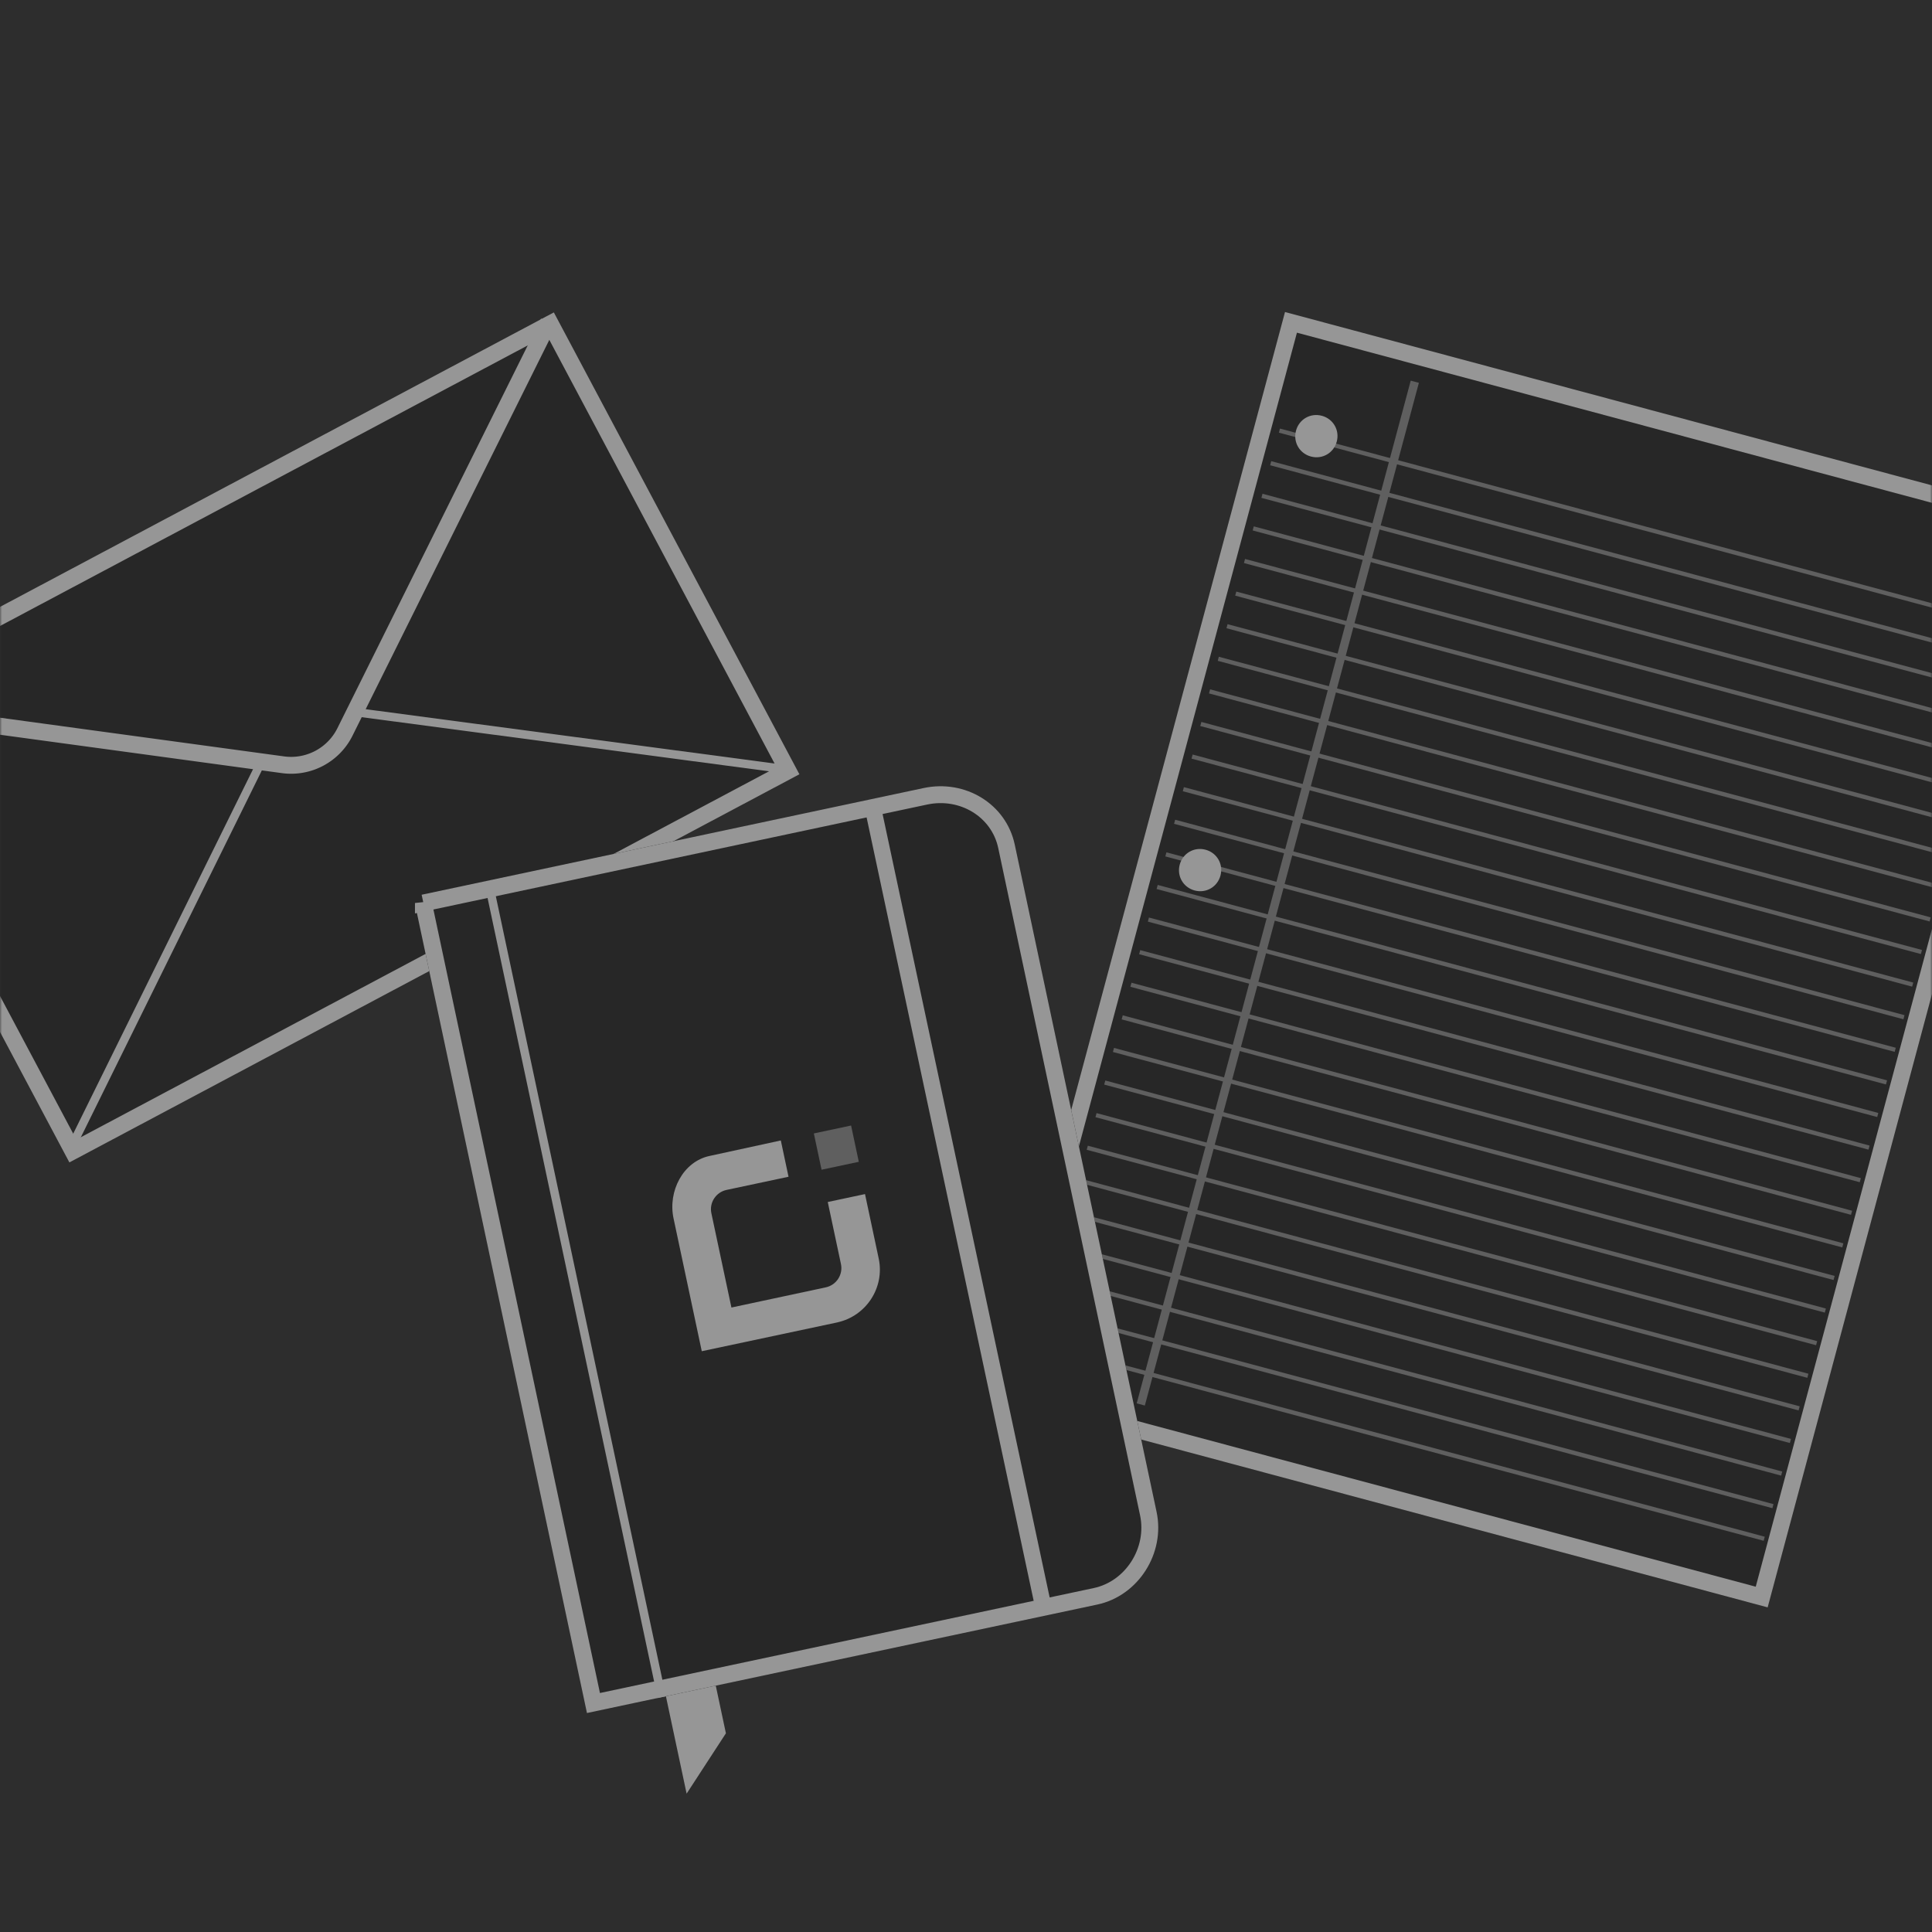 <svg xmlns="http://www.w3.org/2000/svg" xmlns:xlink="http://www.w3.org/1999/xlink" width="458" height="458" viewBox="0 0 458 458">
    <defs>
        <path id="a" d="M0 904V0h1920v904z"/>
        <path id="c" d="M0 0h458v458H0z"/>
        <filter id="d" width="126.2%" height="126.2%" x="-13.1%" y="-13.1%" filterUnits="objectBoundingBox">
            <feOffset in="SourceAlpha" result="shadowOffsetOuter1"/>
            <feGaussianBlur in="shadowOffsetOuter1" result="shadowBlurOuter1" stdDeviation="20"/>
            <feColorMatrix in="shadowBlurOuter1" values="0 0 0 0 0 0 0 0 0 0 0 0 0 0 0 0 0 0 0.1 0"/>
        </filter>
        <path id="f" d="M0 0h190v267H0z"/>
    </defs>
    <g fill="none" fill-rule="evenodd">
        <g transform="matrix(1 0 0 -1 -194 681)">
            <mask id="b" fill="#fff">
                <use xlink:href="#a"/>
            </mask>
            <use fill="#222" xlink:href="#a"/>
            <g fill="#FFF" mask="url(#b)" opacity=".5">
                <path d="M582 293H442V153h140z" opacity=".02"/>
                <path d="M722 433H582V293h140z" opacity=".03"/>
            </g>
        </g>
        <g>
            <mask id="e" fill="#fff">
                <use xlink:href="#c"/>
            </mask>
            <use fill="#000" filter="url(#d)" xlink:href="#c"/>
            <use fill="#2D2D2D" xlink:href="#c"/>
            <g mask="url(#e)" opacity=".5">
                <g fill-rule="nonzero" transform="rotate(15 -128.602 1193.901)">
                    <use fill="#222" fill-rule="evenodd" xlink:href="#f"/>
                    <path stroke="#FFF" stroke-width="4" d="M2 2h186v263H2z"/>
                </g>
                <g stroke="#FFF" opacity=".5">
                    <path stroke-width="2" d="M335.393 90.493L270.43 332.941"/>
                    <path d="M303.3 102.082l172.901 46.328M301.23 109.81l172.9 46.328M299.16 117.537l172.9 46.328M297.089 125.264l172.9 46.329M295.018 132.991l172.9 46.329M292.948 140.719l172.9 46.328M290.877 148.446l172.9 46.329M288.806 156.174l172.901 46.328M286.736 163.901l172.9 46.329M284.665 171.628l172.901 46.33M282.595 179.356l172.9 46.328M280.524 187.083l172.901 46.329M278.454 194.81l172.9 46.33M276.383 202.538l172.9 46.329M274.313 210.265l172.9 46.33M272.242 217.993l172.9 46.329M270.172 225.72l172.9 46.329M268.101 233.448l172.9 46.328M266.03 241.175l172.901 46.329M263.96 248.903l172.9 46.328M261.89 256.63l172.9 46.329M259.819 264.357l172.9 46.329M257.748 272.085l172.9 46.328M255.678 279.812l172.9 46.329M253.607 287.54l172.9 46.328M251.537 295.267l172.9 46.329M249.466 302.994l172.9 46.329M247.395 310.722l172.901 46.328M245.325 318.45l172.9 46.328"/>
                </g>
                <g fill="#FFF" fill-rule="nonzero">
                    <path d="M255.896 313a4.012 4.012 0 0 1-2.829-4.9 4.012 4.012 0 0 1 4.9-2.828 4.012 4.012 0 0 1 2.828 4.899c-.57 2.125-2.678 3.424-4.9 2.828z"/>
                    <path d="M257.707 306.238c1.642.44 2.562 2.032 2.122 3.674-.44 1.642-2.033 2.561-3.675 2.121-1.642-.44-2.56-2.032-2.12-3.674.44-1.642 2.128-2.535 3.673-2.121zm.518-1.932c-2.705-.725-5.4.831-6.124 3.536-.724 2.704.831 5.399 3.536 6.123 2.704.725 5.399-.83 6.123-3.535.725-2.705-.83-5.4-3.535-6.124zM283.46 210.128a4.012 4.012 0 0 1-2.829-4.899 4.012 4.012 0 0 1 4.9-2.828 4.012 4.012 0 0 1 2.828 4.899c-.57 2.125-2.678 3.424-4.9 2.828z"/>
                    <path d="M285.272 203.367c1.642.44 2.56 2.032 2.12 3.674-.44 1.642-2.031 2.561-3.673 2.121-1.642-.44-2.562-2.032-2.122-3.674.44-1.642 2.13-2.535 3.675-2.121zm.517-1.932c-2.704-.725-5.399.83-6.124 3.535-.724 2.705.831 5.4 3.536 6.124 2.705.725 5.399-.83 6.124-3.535.724-2.705-.831-5.4-3.536-6.124z"/>
                    <g>
                        <path d="M311.024 107.257a4.012 4.012 0 0 1-2.828-4.899 4.012 4.012 0 0 1 4.899-2.828 4.012 4.012 0 0 1 2.828 4.899c-.57 2.125-2.677 3.423-4.899 2.828z"/>
                        <path d="M312.836 100.496c1.642.44 2.561 2.032 2.121 3.674-.44 1.642-2.032 2.561-3.674 2.121-1.642-.44-2.561-2.032-2.121-3.674.44-1.642 2.128-2.535 3.674-2.121zm.517-1.932c-2.704-.725-5.399.83-6.123 3.535-.725 2.705.83 5.4 3.535 6.124 2.705.725 5.4-.83 6.124-3.535.725-2.705-.831-5.4-3.536-6.124z"/>
                    </g>
                </g>
                <g>
                    <path fill="#222" fill-rule="nonzero" d="M-39.061 166.904l169.526-90.138L186.8 182.72 17.276 272.858z"/>
                    <path stroke="#FFF" stroke-width="2" d="M17.281 271.156L68.79 166.754l117.6 15.619"/>
                    <path fill="#222" fill-rule="nonzero" stroke="#FFF" stroke-width="4" d="M-38.116 166.968l105.307 14.34a14.255 14.255 0 0 0 14.557-7.74l48.305-97.15"/>
                    <path stroke="#FFF" stroke-width="4" d="M-39.061 166.904l169.526-90.138L186.8 182.72 17.276 272.858z"/>
                </g>
                <g>
                    <path fill="#FFF" fill-rule="nonzero" d="M172.083 410.9l-9.314 14.303-6.58-30.951 11.822-2.513z"/>
                    <path fill="#222" fill-rule="nonzero" d="M260.112 380.378L139.144 406.09 98 212.523l120.968-25.712c9.753-2.073 19.516 3.657 21.584 13.384l33.625 158.194c2.068 9.728-4.214 19.895-14.065 21.989z"/>
                    <g fill="#FFF">
                        <path fill-rule="nonzero" d="M205.217 192.742l3.788-.805 39.879 187.002-3.788.805z"/>
                        <path d="M194.758 277.295l8.83-1.877-1.83-8.602-8.829 1.877z" opacity=".5"/>
                        <path d="M199.357 299.66c.53 2.51-1.087 4.987-3.609 5.523l-22.357 4.781-4.753-22.36c-.53-2.51 1.086-4.988 3.608-5.524l14.683-3.12-1.829-8.603-16.893 3.673c-6.281 1.335-9.905 8.365-8.539 14.793l6.695 31.496 32.145-6.833-.001-.006c6.864-1.513 11.256-8.28 9.798-15.138l-3.246-15.273-8.83 1.877 3.128 14.713z"/>
                    </g>
                    <path fill="#FFF" fill-rule="nonzero" stroke="#FFF" stroke-width="2" d="M115.94 209.737l40.935 192.585"/>
                    <path stroke="#FFF" stroke-width="4" d="M100.372 214.064l40.312 189.654 119.013-25.296c8.672-1.844 14.383-10.87 12.524-19.617l-33.625-158.194c-1.806-8.493-10.38-13.721-19.212-11.844l-119.012 25.297z"/>
                </g>
            </g>
        </g>
    </g>
</svg>

